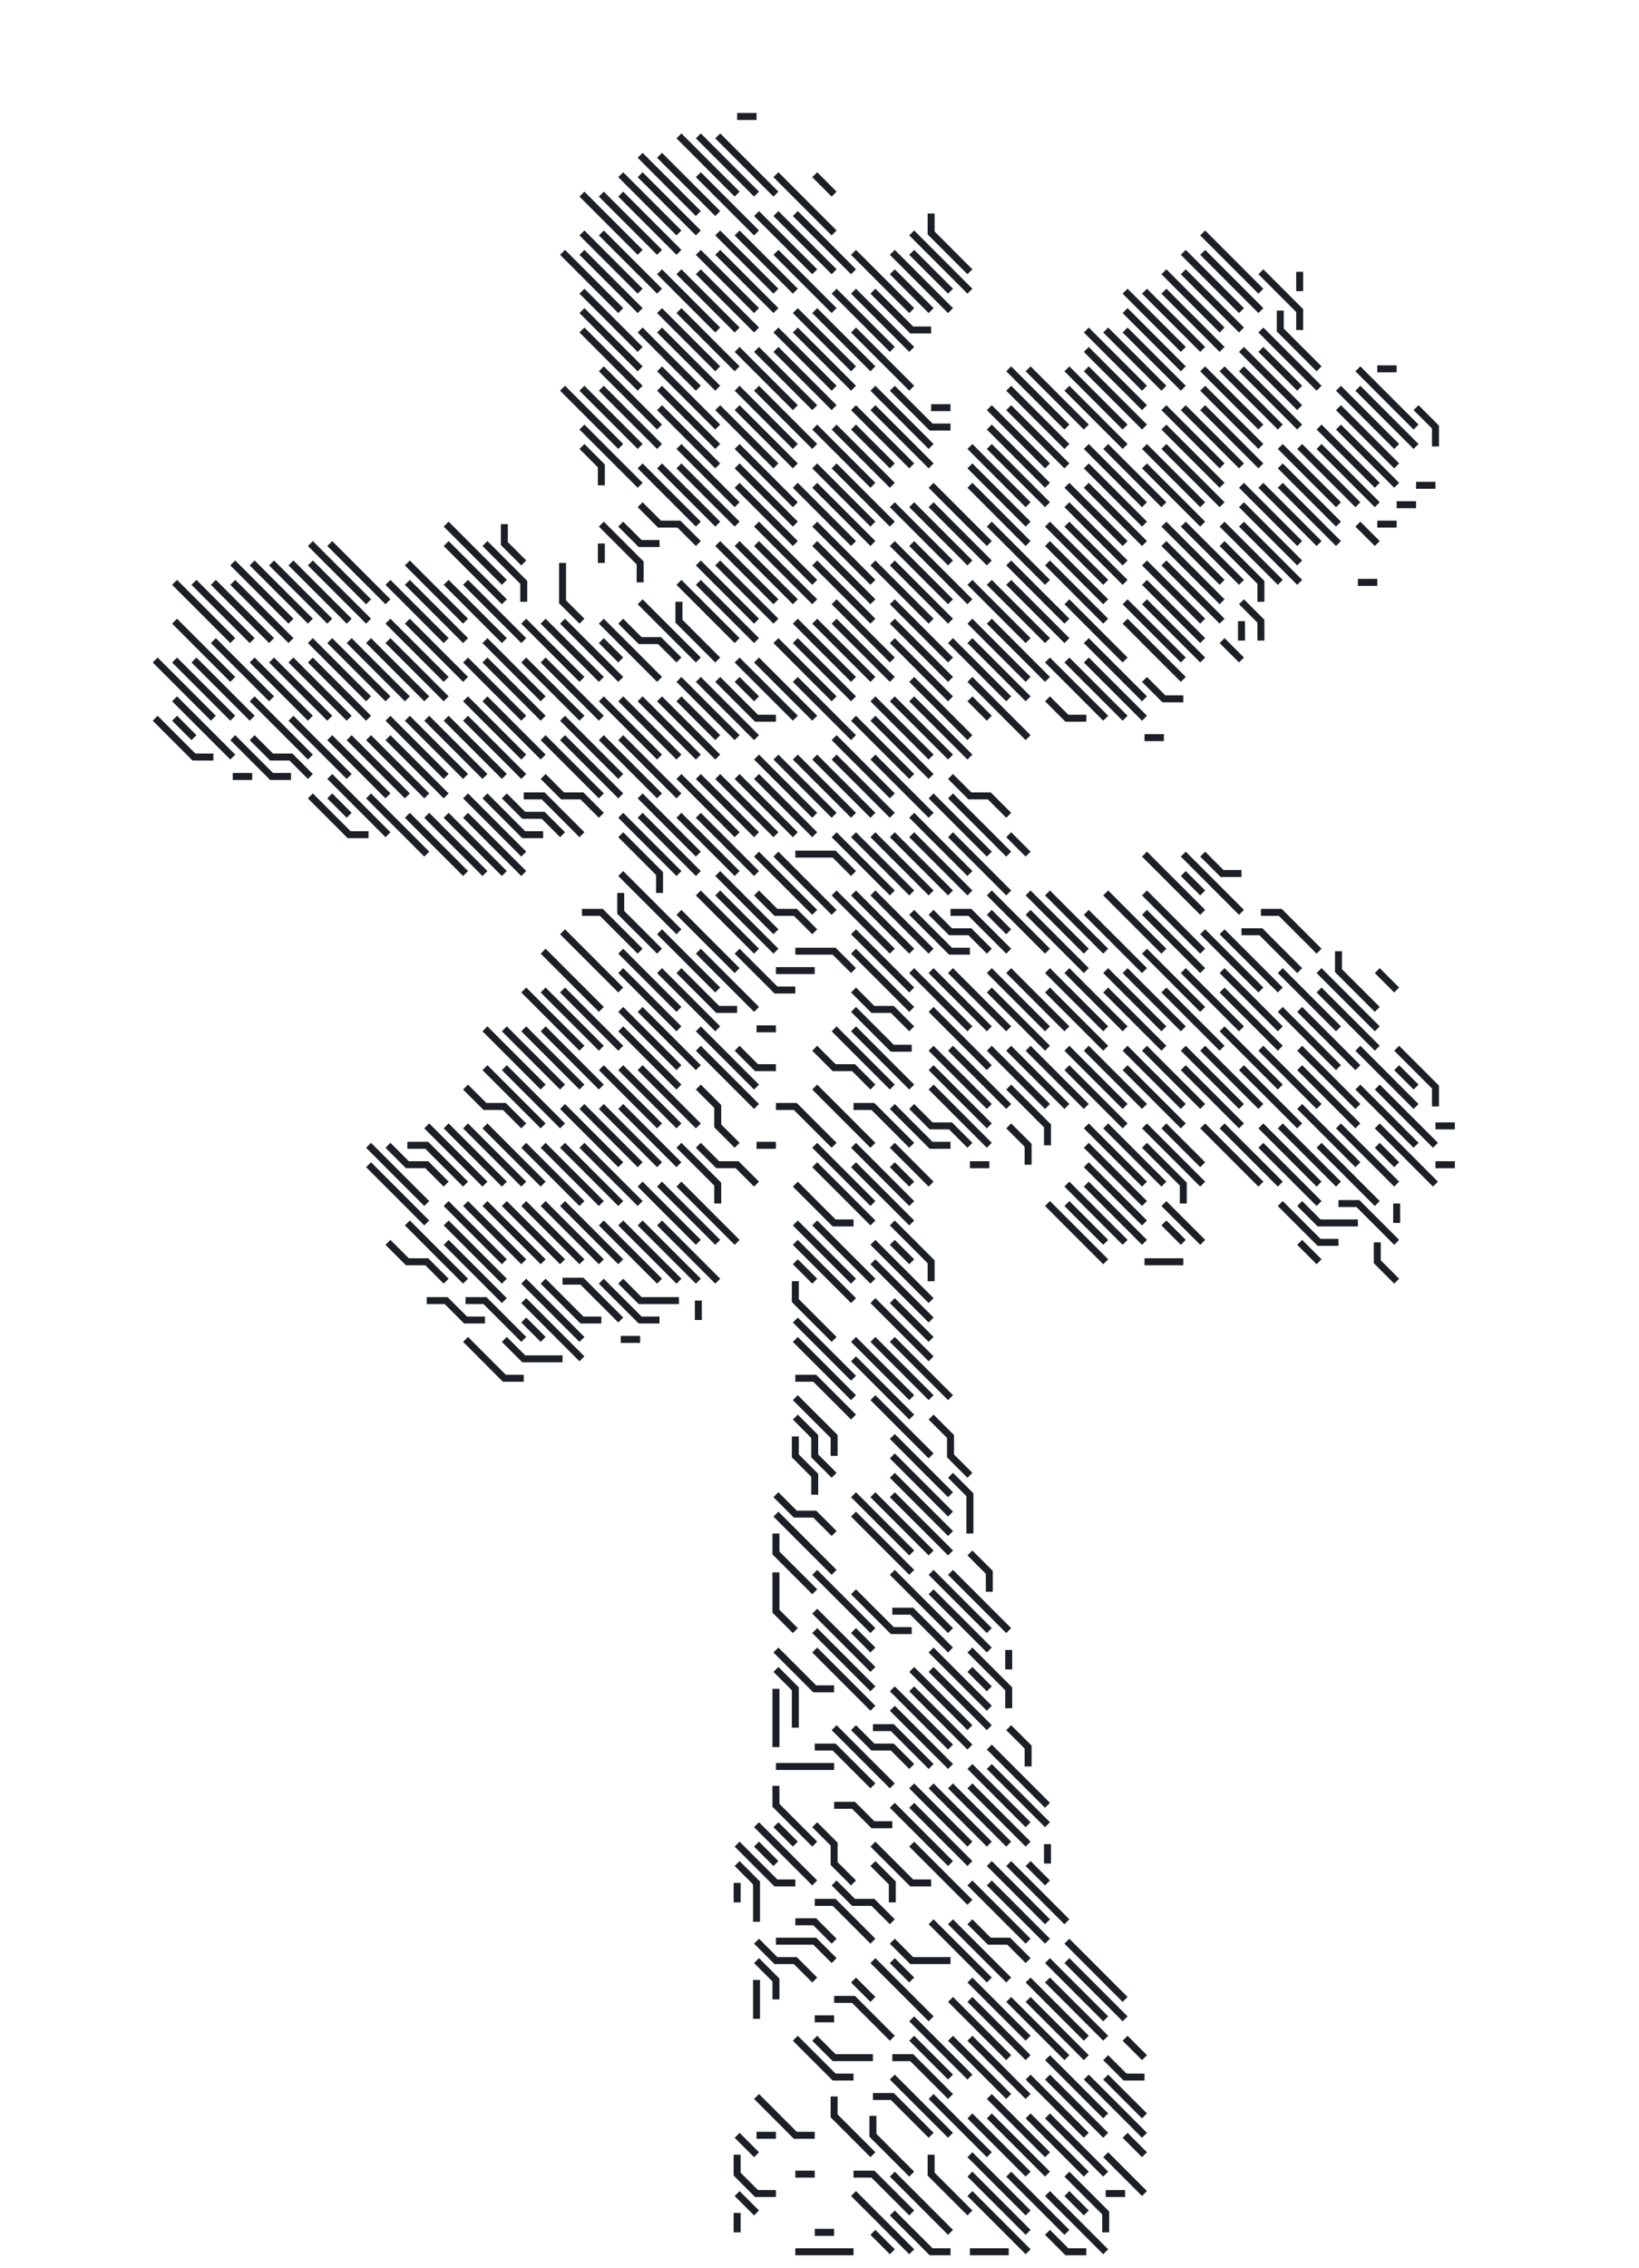 <svg height="325" width="235"><path d="M22.25 94.565l2.782 2.781 2.781 2.782 2.782 2.78M22.25 102.909l2.782 2.781 2.781 2.781h2.782M25.032 83.44l2.781 2.78 2.782 2.782 2.78 2.782M25.032 89.002l2.781 2.782 2.782 2.78 2.78 2.782M25.032 94.565l2.781 2.781 2.782 2.782 2.78 2.78M25.032 100.128l2.781 2.78 2.782 2.782 2.78 2.781M25.032 102.909l2.781 2.781M27.813 83.44l2.782 2.78 2.78 2.782 2.782 2.782M27.813 94.565l2.782 2.781 2.78 2.782 2.782 2.78M30.595 83.44l2.78 2.78 2.782 2.782 2.781 2.782M30.595 91.784l2.78 2.78 2.782 2.782 2.781 2.782M33.376 80.658l2.781 2.782 2.781 2.78 2.782 2.782M33.376 83.44l2.781 2.78 2.781 2.782 2.782 2.782M33.376 105.69l2.781 2.781 2.781 2.782h2.782M33.376 111.253h2.781M36.157 80.658l2.781 2.782 2.782 2.78 2.781 2.782M36.157 94.565l2.781 2.781 2.782 2.782 2.781 2.78M36.157 100.128l2.781 2.78 2.782 2.782 2.781 2.781M36.157 105.69l2.781 2.781h2.782l2.781 2.782M38.938 80.658l2.782 2.782 2.781 2.78 2.781 2.782M38.938 94.565l2.782 2.781 2.781 2.782 2.781 2.78M41.72 80.658L44.5 83.44l2.781 2.78 2.782 2.782M41.72 94.565l2.781 2.781 2.781 2.782 2.782 2.78M41.72 102.909l2.781 2.781 2.781 2.781 2.782 2.782M44.501 77.877l2.781 2.781 2.782 2.782 2.781 2.78M44.501 80.658l2.781 2.782 2.782 2.78 2.781 2.782M44.501 91.784l2.781 2.78 2.782 2.782 2.781 2.782M44.501 94.565l2.781 2.781 2.782 2.782 2.781 2.78M44.501 114.034l2.781 2.781 2.782 2.782h2.781M47.282 77.877l2.782 2.781 2.781 2.782 2.781 2.78M47.282 91.784l2.782 2.78 2.781 2.782 2.781 2.782M47.282 105.69l2.782 2.781 2.781 2.782 2.781 2.781M47.282 111.253l2.782 2.781 2.781 2.781 2.781 2.782M47.282 114.034l2.782 2.781M50.064 91.784l2.781 2.78 2.781 2.782 2.782 2.782M50.064 105.69l2.781 2.781 2.781 2.782 2.782 2.781M52.845 91.784l2.781 2.78 2.782 2.782 2.781 2.782M52.845 105.69l2.781 2.781 2.782 2.782 2.781 2.781M52.845 114.034l2.781 2.781 2.782 2.782 2.781 2.781M52.845 164.098l2.781 2.781 2.782 2.782 2.781 2.78M52.845 166.88l2.781 2.78 2.782 2.782 2.781 2.781M55.626 83.44l2.782 2.78 2.781 2.782 2.781 2.782M55.626 89.002l2.782 2.782 2.781 2.78 2.781 2.782M55.626 91.784l2.782 2.78 2.781 2.782 2.781 2.782M55.626 102.909l2.782 2.781 2.781 2.781 2.781 2.782M55.626 105.69l2.782 2.781 2.781 2.782 2.781 2.781M55.626 164.098l2.782 2.781h2.781l2.781 2.782M55.626 178.004l2.782 2.782h2.781l2.781 2.781M58.408 80.658l2.781 2.782 2.781 2.78 2.782 2.782M58.408 83.44l2.781 2.78 2.781 2.782 2.782 2.782M58.408 89.002l2.781 2.782 2.781 2.78 2.782 2.782M58.408 102.909l2.781 2.781 2.781 2.781 2.782 2.782M58.408 116.815l2.781 2.782 2.781 2.781 2.782 2.781M58.408 164.098h2.781l2.781 2.781 2.782 2.782M58.408 175.223l2.781 2.781 2.781 2.782 2.782 2.781M61.189 102.909l2.781 2.781 2.782 2.781 2.781 2.782M61.189 116.815l2.781 2.782 2.782 2.781 2.781 2.781M61.189 161.317l2.781 2.78 2.782 2.782 2.781 2.782M61.189 186.348h2.781l2.782 2.782h2.781M63.97 75.096l2.782 2.781 2.781 2.781 2.781 2.782M63.97 77.877l2.782 2.781 2.781 2.782 2.781 2.78M63.97 83.44l2.782 2.78 2.781 2.782 2.781 2.782M63.97 102.909l2.782 2.781 2.781 2.781 2.781 2.782M63.97 116.815l2.782 2.782 2.781 2.781 2.781 2.781M63.97 161.317l2.782 2.78 2.781 2.782 2.781 2.782M63.97 172.442l2.782 2.781 2.781 2.781 2.781 2.782M63.97 175.223l2.782 2.781 2.781 2.782 2.781 2.781M63.97 178.004l2.782 2.782 2.781 2.781 2.781 2.781M66.752 83.44l2.781 2.78 2.781 2.782 2.782 2.782M66.752 94.565l2.781 2.781 2.781 2.782 2.782 2.78M66.752 100.128l2.781 2.78 2.781 2.782 2.782 2.781M66.752 102.909l2.781 2.781 2.781 2.781 2.782 2.782M66.752 114.034l2.781 2.781 2.781 2.782 2.782 2.781M66.752 116.815l2.781 2.782 2.781 2.781 2.782 2.781M66.752 155.754l2.781 2.781h2.781l2.782 2.782M66.752 161.317l2.781 2.78 2.781 2.782 2.782 2.782M66.752 172.442l2.781 2.781 2.781 2.781 2.782 2.782M66.752 186.348h2.781l2.781 2.782 2.782 2.781M66.752 191.911l2.781 2.781 2.781 2.782h2.782M69.533 77.877l2.781 2.781 2.782 2.782v2.78M69.533 91.784l2.781 2.78 2.782 2.782 2.781 2.782M69.533 94.565l2.781 2.781 2.782 2.782 2.781 2.78M69.533 100.128l2.781 2.78 2.782 2.782 2.781 2.781M69.533 114.034l2.781 2.781 2.782 2.782h2.781M69.533 147.41l2.781 2.781 2.782 2.782 2.781 2.78M69.533 152.973l2.781 2.78 2.782 2.782 2.781 2.782M69.533 161.317l2.781 2.78 2.782 2.782 2.781 2.782M69.533 172.442l2.781 2.781 2.782 2.781 2.781 2.782M72.314 75.096v2.781l2.782 2.781M72.314 114.034l2.782 2.781h2.781l2.781 2.782M72.314 147.41l2.782 2.781 2.781 2.782 2.781 2.78M72.314 152.973l2.782 2.78 2.781 2.782 2.781 2.782M72.314 172.442l2.782 2.781 2.781 2.781 2.781 2.782M72.314 191.911l2.782 2.781h5.562M75.096 89.002l2.781 2.782 2.781 2.78 2.782 2.782M75.096 94.565l2.781 2.781 2.781 2.782 2.782 2.78M75.096 114.034h2.781l2.781 2.781 2.782 2.782M75.096 141.847l2.781 2.782 2.781 2.781 2.782 2.781M75.096 147.41l2.781 2.781 2.781 2.782 2.782 2.78M75.096 164.098l2.781 2.781 2.781 2.782 2.782 2.78M75.096 172.442l2.781 2.781 2.781 2.781 2.782 2.782M75.096 183.567l2.781 2.781 2.781 2.782 2.782 2.781M75.096 186.348l2.781 2.782 2.781 2.781 2.782 2.781M75.096 189.13l2.781 2.781M77.877 89.002l2.781 2.782 2.782 2.78 2.78 2.782M77.877 94.565l2.781 2.781 2.782 2.782 2.78 2.78M77.877 105.69l2.781 2.781 2.782 2.782 2.78 2.781M77.877 111.253l2.781 2.781h2.782l2.78 2.781M77.877 136.285l2.781 2.781 2.782 2.781 2.78 2.782M77.877 141.847l2.781 2.782 2.782 2.781 2.78 2.781M77.877 147.41l2.781 2.781 2.782 2.782 2.78 2.78M77.877 164.098l2.781 2.781 2.782 2.782 2.78 2.78M77.877 172.442l2.781 2.781 2.782 2.781 2.78 2.782M77.877 183.567l2.781 2.781 2.782 2.782h2.78M80.658 36.157l2.782 2.781 2.78 2.782 2.782 2.781M80.658 55.626l2.782 2.782 2.78 2.781 2.782 2.781M80.658 80.658V86.22l2.782 2.782M80.658 89.002l2.782 2.782 2.78 2.78 2.782 2.782M80.658 102.909l2.782 2.781 2.78 2.781 2.782 2.782M80.658 105.69l2.782 2.781 2.78 2.782 2.782 2.781M80.658 133.503l2.782 2.782 2.78 2.781 2.782 2.781M80.658 141.847l2.782 2.782 2.78 2.781 2.782 2.781M80.658 158.535l2.782 2.782 2.78 2.78 2.782 2.782M80.658 164.098l2.782 2.781 2.78 2.782 2.782 2.78M80.658 172.442l2.782 2.781 2.78 2.781 2.782 2.782M80.658 183.567h2.782l2.78 2.781 2.782 2.782M83.44 27.813l2.78 2.782 2.782 2.78 2.782 2.782M83.44 33.376l2.78 2.781 2.782 2.781 2.782 2.782M83.44 36.157l2.78 2.781 2.782 2.782 2.782 2.781M83.44 41.72l2.78 2.781 2.782 2.781 2.782 2.782M83.44 44.501l2.78 2.781 2.782 2.782 2.782 2.781M83.44 47.282l2.78 2.782 2.782 2.781 2.782 2.781M83.44 55.626l2.78 2.782 2.782 2.781 2.782 2.781M83.44 61.189l2.78 2.781 2.782 2.782 2.782 2.781M83.44 63.97l2.78 2.782v2.781M83.44 130.722h2.78l2.782 2.781 2.782 2.782M83.44 158.535l2.78 2.782 2.782 2.78 2.782 2.782M83.44 164.098l2.78 2.781 2.782 2.782 2.782 2.78M86.22 27.813l2.782 2.782 2.782 2.78 2.78 2.782M86.22 33.376l2.782 2.781 2.782 2.781 2.78 2.782M86.22 52.845l2.782 2.781 2.782 2.782 2.78 2.781M86.22 55.626l2.782 2.782 2.782 2.781 2.78 2.781M86.22 75.096l2.782 2.781 2.782 2.781v2.782M86.22 77.877v2.781M86.22 89.002l2.782 2.782 2.782 2.78 2.78 2.782M86.22 91.784l2.782 2.78M86.22 100.128l2.782 2.78 2.782 2.782 2.78 2.781M86.22 105.69l2.782 2.781 2.782 2.782 2.78 2.781M86.22 152.973l2.782 2.78 2.782 2.782 2.78 2.782M86.22 158.535l2.782 2.782 2.782 2.78 2.78 2.782M86.22 175.223l2.782 2.781 2.782 2.782 2.78 2.781M86.22 183.567l2.782 2.781 2.782 2.782h2.78M89.002 25.032l2.782 2.781 2.78 2.782 2.782 2.78M89.002 27.813l2.782 2.782 2.78 2.78 2.782 2.782M89.002 75.096l2.782 2.781h2.78M89.002 89.002l2.782 2.782h2.78l2.782 2.78M89.002 100.128l2.782 2.78 2.78 2.782 2.782 2.781M89.002 105.69l2.782 2.781 2.78 2.782 2.782 2.781M89.002 116.815l2.782 2.782 2.78 2.781 2.782 2.781M89.002 119.597l2.782 2.781 2.78 2.781v2.782M89.002 125.16l2.782 2.78 2.78 2.782 2.782 2.781M89.002 127.94v2.782l2.782 2.781 2.78 2.782M89.002 136.285l2.782 2.781 2.78 2.781 2.782 2.782M89.002 139.066l2.782 2.781 2.78 2.782 2.782 2.781M89.002 144.629l2.782 2.781 2.78 2.781 2.782 2.782M89.002 147.41l2.782 2.781 2.78 2.782 2.782 2.78M89.002 152.973l2.782 2.78 2.78 2.782 2.782 2.782M89.002 158.535l2.782 2.782 2.78 2.78 2.782 2.782M89.002 175.223l2.782 2.781 2.78 2.782 2.782 2.781M89.002 183.567l2.782 2.781H97.346M89.002 191.911h2.782M91.784 22.25l2.78 2.782 2.782 2.781 2.782 2.782M91.784 25.032l2.78 2.781 2.782 2.782 2.782 2.78M91.784 47.282l2.78 2.782 2.782 2.781 2.782 2.781M91.784 66.752l2.78 2.781 2.782 2.781 2.782 2.782M91.784 72.314l2.78 2.782h2.782l2.782 2.781M91.784 86.22l2.78 2.782 2.782 2.782 2.782 2.78M91.784 100.128l2.78 2.78 2.782 2.782 2.782 2.781M91.784 114.034l2.78 2.781 2.782 2.782 2.782 2.781M91.784 116.815l2.78 2.782 2.782 2.781 2.782 2.781M91.784 144.629l2.78 2.781 2.782 2.781 2.782 2.782M91.784 152.973l2.78 2.78 2.782 2.782 2.782 2.782M91.784 169.66l2.78 2.782 2.782 2.781 2.782 2.781M91.784 175.223l2.78 2.781 2.782 2.782 2.782 2.781M94.565 22.25l2.781 2.782 2.782 2.781 2.78 2.782M94.565 38.938l2.781 2.782 2.782 2.781 2.78 2.781M94.565 44.501l2.781 2.781 2.782 2.782 2.78 2.781M94.565 47.282l2.781 2.782 2.782 2.781 2.78 2.781M94.565 52.845l2.781 2.781 2.782 2.782 2.78 2.781M94.565 55.626l2.781 2.782 2.782 2.781 2.78 2.781M94.565 58.408l2.781 2.781 2.782 2.781 2.78 2.782M94.565 66.752l2.781 2.781 2.782 2.781 2.78 2.782M94.565 100.128l2.781 2.78 2.782 2.782 2.78 2.781M94.565 133.503l2.781 2.782 2.782 2.781 2.78 2.781M94.565 139.066l2.781 2.781 2.782 2.782 2.78 2.781M94.565 169.66l2.781 2.782 2.782 2.781 2.78 2.781M94.565 175.223l2.781 2.781 2.782 2.782 2.78 2.781M97.346 19.47l2.782 2.78 2.78 2.782 2.782 2.781M97.346 38.938l2.782 2.782 2.78 2.781 2.782 2.781M97.346 44.501l2.782 2.781 2.78 2.782 2.782 2.781M97.346 63.97l2.782 2.782 2.78 2.781 2.782 2.781M97.346 66.752l2.782 2.781 2.78 2.781 2.782 2.782M97.346 83.44l2.782 2.78 2.78 2.782 2.782 2.782M97.346 86.22v2.782l2.782 2.782 2.78 2.78M97.346 97.346l2.782 2.782 2.78 2.78 2.782 2.782M97.346 100.128l2.782 2.78 2.78 2.782M97.346 111.253l2.782 2.781 2.78 2.781 2.782 2.782M97.346 116.815l2.782 2.782 2.78 2.781 2.782 2.781M97.346 130.722l2.782 2.781 2.78 2.782 2.782 2.781M97.346 139.066l2.782 2.781 2.78 2.782h2.782M97.346 164.098l2.782 2.781 2.78 2.782v2.78M97.346 169.66l2.782 2.782 2.78 2.781 2.782 2.781M100.128 19.47l2.78 2.78 2.782 2.782 2.781 2.781M100.128 25.032l2.78 2.781 2.782 2.782 2.781 2.78M100.128 36.157l2.78 2.781 2.782 2.782 2.781 2.781M100.128 38.938l2.78 2.782 2.782 2.781 2.781 2.781M100.128 80.658l2.78 2.782 2.782 2.78 2.781 2.782M100.128 83.44l2.78 2.78 2.782 2.782 2.781 2.782M100.128 97.346l2.78 2.782 2.782 2.78 2.781 2.782M100.128 111.253l2.78 2.781 2.782 2.781 2.781 2.782M100.128 116.815l2.78 2.782 2.782 2.781 2.781 2.781M100.128 127.94l2.78 2.782 2.782 2.781 2.781 2.782M100.128 136.285l2.78 2.781 2.782 2.781 2.781 2.782M100.128 147.41l2.78 2.781 2.782 2.782 2.781 2.78M100.128 150.191l2.78 2.782 2.782 2.78 2.781 2.782M100.128 155.754l2.78 2.781v2.782l2.782 2.78M100.128 164.098l2.78 2.781h2.782l2.781 2.782M100.128 186.348v2.782M102.909 19.47l2.781 2.78 2.781 2.782 2.782 2.781M102.909 33.376l2.781 2.781 2.781 2.781 2.782 2.782M102.909 36.157l2.781 2.781 2.781 2.782 2.782 2.781M102.909 58.408l2.781 2.781 2.781 2.781 2.782 2.782M102.909 77.877l2.781 2.781 2.781 2.782 2.782 2.78M102.909 80.658l2.781 2.782 2.781 2.78 2.782 2.782M102.909 97.346l2.781 2.782 2.781 2.78h2.782M102.909 111.253l2.781 2.781 2.781 2.781 2.782 2.782M102.909 125.16l2.781 2.78 2.781 2.782 2.782 2.781M102.909 127.94l2.781 2.782 2.781 2.781 2.782 2.782M105.69 16.688h2.781M105.69 33.376l2.781 2.781 2.782 2.781 2.781 2.782M105.69 50.064l2.781 2.781 2.782 2.781 2.781 2.782M105.69 55.626l2.781 2.782 2.782 2.781 2.781 2.781M105.69 58.408l2.781 2.781 2.782 2.781 2.781 2.782M105.69 63.97l2.781 2.782 2.782 2.781 2.781 2.781M105.69 66.752l2.781 2.781 2.782 2.781 2.781 2.782M105.69 69.533l2.781 2.781 2.782 2.782 2.781 2.781M105.69 77.877l2.781 2.781 2.782 2.782 2.781 2.78M105.69 94.565l2.781 2.781 2.782 2.782 2.781 2.78M105.69 97.346l2.781 2.782M105.69 111.253l2.781 2.781 2.782 2.781 2.781 2.782M105.69 136.285l2.781 2.781 2.782 2.781h2.781M105.69 150.191l2.781 2.782h2.782M105.69 264.225l2.781 2.782 2.782 2.781h2.781M105.69 267.007l2.781 2.781V275.351M105.69 269.788v2.781M105.69 305.945l2.781 2.782M105.69 308.727v2.78l2.781 2.782h2.782M105.69 314.29l2.781 2.78M105.69 317.07v2.782M108.471 30.595l2.782 2.78 2.781 2.782 2.781 2.781M108.471 50.064l2.782 2.781 2.781 2.781 2.781 2.782M108.471 55.626l2.782 2.782 2.781 2.781 2.781 2.781M108.471 75.096l2.782 2.781 2.781 2.781 2.781 2.782M108.471 77.877l2.782 2.781 2.781 2.782 2.781 2.78M108.471 94.565l2.782 2.781 2.781 2.782 2.781 2.78M108.471 108.471l2.782 2.782 2.781 2.781 2.781 2.781M108.471 111.253l2.782 2.781 2.781 2.781 2.781 2.782M108.471 122.378l2.782 2.781 2.781 2.782 2.781 2.781M108.471 127.94l2.782 2.782h2.781l2.781 2.781M108.471 147.41h2.782M108.471 164.098h2.782M108.471 261.444l2.782 2.781 2.781 2.782 2.781 2.781M108.471 264.225l2.782 2.782M108.471 278.132l2.782 2.781h2.781l2.781 2.782M108.471 280.913l2.782 2.782v2.781M108.471 283.695v5.562M108.471 300.383l2.782 2.78 2.781 2.782h2.781M108.471 305.945h2.782M111.253 25.032l2.781 2.781 2.781 2.782 2.782 2.78M111.253 30.595l2.781 2.78 2.781 2.782 2.782 2.781M111.253 36.157l2.781 2.781 2.781 2.782 2.782 2.781M111.253 47.282l2.781 2.782 2.781 2.781 2.782 2.781M111.253 50.064l2.781 2.781 2.781 2.781 2.782 2.782M111.253 91.784l2.781 2.78 2.781 2.782 2.782 2.782M111.253 108.471l2.781 2.782 2.781 2.781 2.782 2.781M111.253 122.378l2.781 2.781 2.781 2.782 2.782 2.781M111.253 139.066h5.562M111.253 158.535h2.781l2.781 2.782 2.782 2.78M111.253 214.162l2.781 2.781h2.781l2.782 2.781M111.253 216.943l2.781 2.781 2.781 2.782 2.782 2.78M111.253 219.724v2.782l2.781 2.78 2.781 2.782M111.253 225.287V230.85l2.781 2.78M111.253 236.412l2.781 2.782 2.781 2.78h2.782M111.253 239.194l2.781 2.78V247.538M111.253 241.975V250.319M111.253 253.1H119.597M111.253 255.881v2.782l2.781 2.781 2.781 2.781M111.253 261.444l2.781 2.781M111.253 278.132h5.562l2.782 2.781M114.034 30.595l2.781 2.78 2.782 2.782 2.781 2.781M114.034 44.501l2.781 2.781 2.782 2.782 2.781 2.781M114.034 47.282l2.781 2.782 2.782 2.781 2.781 2.781M114.034 69.533l2.781 2.781 2.782 2.782 2.781 2.781M114.034 89.002l2.781 2.782 2.782 2.78 2.781 2.782M114.034 91.784l2.781 2.78 2.782 2.782 2.781 2.782M114.034 97.346l2.781 2.782 2.782 2.78 2.781 2.782M114.034 108.471l2.781 2.782 2.782 2.781 2.781 2.781M114.034 122.378H119.597l2.781 2.781M114.034 136.285H119.597l2.781 2.781M114.034 169.66l2.781 2.782 2.782 2.781h2.781M114.034 175.223l2.781 2.781 2.782 2.782 2.781 2.781M114.034 178.004l2.781 2.782 2.782 2.781 2.781 2.781M114.034 180.786l2.781 2.781M114.034 183.567v2.781l2.781 2.782 2.782 2.781M114.034 189.13l2.781 2.781 2.782 2.781 2.781 2.782M114.034 191.911l2.781 2.781 2.782 2.782 2.781 2.781M114.034 197.474h2.781l2.782 2.781 2.781 2.781M114.034 200.255l2.781 2.781 2.782 2.782v2.781M114.034 203.036l2.781 2.782v2.781l2.782 2.781M114.034 205.818v2.781l2.781 2.781v2.782M114.034 275.35h2.781l2.782 2.782M114.034 292.039l2.781 2.78 2.782 2.782h2.781M114.034 311.508h2.781M114.034 322.633H122.378M116.815 25.032l2.782 2.781M116.815 44.501l2.782 2.781 2.781 2.782 2.781 2.781M116.815 61.189l2.782 2.781 2.781 2.782 2.781 2.781M116.815 66.752l2.782 2.781 2.781 2.781 2.781 2.782M116.815 69.533l2.782 2.781 2.781 2.782 2.781 2.781M116.815 75.096l2.782 2.781 2.781 2.781 2.781 2.782M116.815 77.877l2.782 2.781 2.781 2.782 2.781 2.78M116.815 80.658l2.782 2.782 2.781 2.78 2.781 2.782M116.815 89.002l2.782 2.782 2.781 2.78 2.781 2.782M116.815 108.471l2.782 2.782 2.781 2.781 2.781 2.781M116.815 150.191l2.782 2.782h2.781l2.781 2.78M116.815 155.754l2.782 2.781 2.781 2.782 2.781 2.78M116.815 164.098l2.782 2.781 2.781 2.782 2.781 2.78M116.815 166.88l2.782 2.78 2.781 2.782 2.781 2.781M116.815 175.223l2.782 2.781 2.781 2.782 2.781 2.781M116.815 225.287l2.782 2.781 2.781 2.782 2.781 2.78M116.815 230.85l2.782 2.78 2.781 2.782 2.781 2.782M116.815 233.63l2.782 2.782 2.781 2.782 2.781 2.78M116.815 236.412l2.782 2.782 2.781 2.78 2.781 2.782M116.815 250.319h2.782l2.781 2.781 2.781 2.781M116.815 261.444l2.782 2.781v2.782l2.781 2.781M116.815 272.57h2.782l2.781 2.78 2.781 2.782M116.815 289.257h2.782M116.815 292.039l2.782 2.78h5.562M116.815 319.852h2.782M119.597 41.72l2.781 2.781 2.781 2.781 2.782 2.782M119.597 61.189l2.781 2.781 2.781 2.782 2.782 2.781M119.597 66.752l2.781 2.781 2.781 2.781 2.782 2.782M119.597 86.22l2.781 2.782 2.781 2.782 2.782 2.78M119.597 89.002l2.781 2.782 2.781 2.78 2.782 2.782M119.597 105.69l2.781 2.781 2.781 2.782 2.782 2.781M119.597 108.471l2.781 2.782 2.781 2.781 2.782 2.781M119.597 119.597l2.781 2.781 2.781 2.781 2.782 2.782M119.597 127.94l2.781 2.782 2.781 2.781 2.782 2.782M119.597 147.41l2.781 2.781 2.781 2.782 2.782 2.78M119.597 247.537l2.781 2.782 2.781 2.781 2.782 2.781M119.597 258.663h2.781l2.781 2.781h2.782M119.597 269.788l2.781 2.781h2.781l2.782 2.782M119.597 286.476h2.781l2.781 2.781 2.782 2.782M119.597 300.383v2.78l2.781 2.782 2.781 2.782M122.378 36.157l2.781 2.781 2.782 2.782 2.781 2.781M122.378 41.72l2.781 2.781 2.782 2.781 2.781 2.782M122.378 47.282l2.781 2.782 2.782 2.781 2.781 2.781M122.378 58.408l2.781 2.781 2.782 2.781 2.781 2.782M122.378 61.189l2.781 2.781 2.782 2.782M122.378 102.909l2.781 2.781 2.782 2.781 2.781 2.782M122.378 119.597l2.781 2.781 2.782 2.781 2.781 2.782M122.378 127.94l2.781 2.782 2.782 2.781 2.781 2.782M122.378 133.503l2.781 2.782 2.782 2.781 2.781 2.781M122.378 136.285l2.781 2.781 2.782 2.781 2.781 2.782M122.378 141.847l2.781 2.782h2.782l2.781 2.781M122.378 144.629l2.781 2.781 2.782 2.781h2.781M122.378 147.41l2.781 2.781 2.782 2.782 2.781 2.78M122.378 158.535h2.781l2.782 2.782 2.781 2.78M122.378 164.098l2.781 2.781 2.782 2.782 2.781 2.78M122.378 166.88l2.781 2.78 2.782 2.782 2.781 2.781M122.378 191.911l2.781 2.781 2.782 2.782 2.781 2.781M122.378 194.692l2.781 2.782 2.782 2.781 2.781 2.781M122.378 214.162l2.781 2.781 2.782 2.781 2.781 2.782M122.378 216.943l2.781 2.781 2.782 2.782 2.781 2.78M122.378 228.068l2.781 2.782 2.782 2.78h2.781M122.378 233.63l2.781 2.782M122.378 247.537l2.781 2.782h2.782l2.781 2.781M122.378 283.695l2.781 2.781M122.378 311.508h2.781l2.782 2.781 2.781 2.781M122.378 314.29l2.781 2.78 2.782 2.782 2.781 2.781M125.16 41.72l2.78 2.781 2.782 2.781h2.781M125.16 55.626l2.78 2.782 2.782 2.781 2.781 2.781M125.16 58.408l2.78 2.781 2.782 2.781 2.781 2.782M125.16 80.658l2.78 2.782 2.782 2.78 2.781 2.782M125.16 100.128l2.78 2.78 2.782 2.782 2.781 2.781M125.16 102.909l2.78 2.781 2.782 2.781 2.781 2.782M125.16 108.471l2.78 2.782 2.782 2.781 2.781 2.781M125.16 119.597l2.78 2.781 2.782 2.781 2.781 2.782M125.16 127.94l2.78 2.782 2.782 2.781 2.781 2.782M125.16 178.004l2.78 2.782 2.782 2.781 2.781 2.781M125.16 180.786l2.78 2.781 2.782 2.781 2.781 2.782M125.16 186.348l2.78 2.782 2.782 2.781 2.781 2.781M125.16 191.911l2.78 2.781 2.782 2.782 2.781 2.781M125.16 200.255l2.78 2.781 2.782 2.782 2.781 2.781M125.16 214.162l2.78 2.781 2.782 2.781 2.781 2.782M125.16 247.537h2.78l2.782 2.782 2.781 2.781M125.16 264.225l2.78 2.782 2.782 2.781h2.781M125.16 267.007l2.78 2.781v2.781M125.16 280.913l2.78 2.782 2.782 2.781 2.781 2.781M125.16 300.383h2.78l2.782 2.78 2.781 2.782M125.16 303.164v2.781l2.78 2.782 2.782 2.78M125.16 319.852l2.78 2.781M127.94 36.157l2.782 2.781 2.781 2.782 2.782 2.781M127.94 38.938l2.782 2.782 2.781 2.781M127.94 55.626l2.782 2.782 2.781 2.781h2.782M127.94 72.314l2.782 2.782 2.781 2.781 2.782 2.781M127.94 77.877l2.782 2.781 2.781 2.782 2.782 2.78M127.94 80.658l2.782 2.782 2.781 2.78 2.782 2.782M127.94 86.22l2.782 2.782 2.781 2.782 2.782 2.78M127.94 89.002l2.782 2.782 2.781 2.78 2.782 2.782M127.94 91.784l2.782 2.78 2.781 2.782 2.782 2.782M127.94 100.128l2.782 2.78 2.781 2.782 2.782 2.781M127.94 119.597l2.782 2.781 2.781 2.781 2.782 2.782M127.94 158.535l2.782 2.782 2.781 2.78h2.782M127.94 164.098l2.782 2.781 2.781 2.782M127.94 166.88l2.782 2.78M127.94 175.223l2.782 2.781 2.781 2.782v2.781M127.94 178.004l2.782 2.782M127.94 186.348l2.782 2.782 2.781 2.781M127.94 191.911l2.782 2.781 2.781 2.782 2.782 2.781M127.94 205.818l2.782 2.781 2.781 2.781 2.782 2.782M127.94 208.599l2.782 2.781 2.781 2.782 2.782 2.781M127.94 211.38l2.782 2.782 2.781 2.781 2.782 2.781M127.94 214.162l2.782 2.781 2.781 2.781 2.782 2.782M127.94 225.287l2.782 2.781 2.781 2.782 2.782 2.78M127.94 230.85h2.782l2.781 2.78 2.782 2.782M127.94 241.975l2.782 2.781 2.781 2.781 2.782 2.782M127.94 244.756l2.782 2.781 2.781 2.782 2.782 2.781M127.94 258.663l2.782 2.781 2.781 2.781 2.782 2.782M127.94 278.132l2.782 2.781H136.285M127.94 280.913l2.782 2.782M127.94 294.82h2.782l2.781 2.781 2.782 2.782M127.94 297.601l2.782 2.782 2.781 2.78 2.782 2.782M127.94 311.508l2.782 2.781 2.781 2.781 2.782 2.782M127.94 317.07l2.782 2.782 2.781 2.781h2.782M130.722 33.376l2.781 2.781 2.782 2.781 2.781 2.782M130.722 36.157l2.781 2.781 2.782 2.782M130.722 72.314l2.781 2.782 2.782 2.781 2.781 2.781M130.722 77.877l2.781 2.781 2.782 2.782 2.781 2.78M130.722 97.346l2.781 2.782 2.782 2.78 2.781 2.782M130.722 100.128l2.781 2.78 2.782 2.782 2.781 2.781M130.722 116.815l2.781 2.782 2.782 2.781 2.781 2.781M130.722 119.597l2.781 2.781 2.782 2.781 2.781 2.782M130.722 130.722l2.781 2.781 2.782 2.782h2.781M130.722 139.066l2.781 2.781 2.782 2.782 2.781 2.781M130.722 158.535l2.781 2.782h2.782l2.781 2.78M130.722 239.194l2.781 2.78 2.782 2.782 2.781 2.781M130.722 241.975l2.781 2.781 2.782 2.781 2.781 2.782M130.722 255.881l2.781 2.782 2.782 2.781 2.781 2.781M130.722 258.663l2.781 2.781 2.782 2.781 2.781 2.782M130.722 264.225l2.781 2.782 2.782 2.781 2.781 2.781M130.722 289.257l2.781 2.782 2.782 2.78 2.781 2.782M130.722 292.039l2.781 2.78 2.782 2.782M133.503 30.595v2.78l2.782 2.782 2.781 2.781M133.503 58.408h2.782M133.503 69.533l2.782 2.781 2.781 2.782 2.781 2.781M133.503 72.314l2.782 2.782 2.781 2.781 2.781 2.781M133.503 114.034l2.782 2.781 2.781 2.782 2.781 2.781M133.503 130.722l2.782 2.781h2.781l2.781 2.782M133.503 139.066l2.782 2.781 2.781 2.782 2.781 2.781M133.503 144.629l2.782 2.781 2.781 2.781 2.781 2.782M133.503 150.191l2.782 2.782 2.781 2.78 2.781 2.782M133.503 152.973l2.782 2.78 2.781 2.782 2.781 2.782M133.503 155.754l2.782 2.781 2.781 2.782 2.781 2.78M133.503 203.036l2.782 2.782v2.781l2.781 2.781M133.503 225.287l2.782 2.781 2.781 2.782 2.781 2.78M133.503 228.068l2.782 2.782 2.781 2.78 2.781 2.782M133.503 236.412l2.782 2.782 2.781 2.78 2.781 2.782M133.503 239.194l2.782 2.78 2.781 2.782 2.781 2.781M133.503 255.881l2.782 2.782 2.781 2.781 2.781 2.781M133.503 275.35l2.782 2.782 2.781 2.781 2.781 2.782M133.503 300.383l2.782 2.78 2.781 2.782 2.781 2.782M133.503 308.727v2.78l2.782 2.782 2.781 2.781M136.285 91.784l2.781 2.78 2.781 2.782 2.782 2.782M136.285 111.253l2.781 2.781h2.781l2.782 2.781M136.285 114.034l2.781 2.781 2.781 2.782 2.782 2.781M136.285 119.597l2.781 2.781 2.781 2.781 2.782 2.782M136.285 130.722h2.781l2.781 2.781 2.782 2.782M136.285 139.066l2.781 2.781 2.781 2.782 2.782 2.781M136.285 150.191l2.781 2.782 2.781 2.78 2.782 2.782M136.285 211.38l2.781 2.782v5.562M136.285 225.287l2.781 2.781 2.781 2.782 2.782 2.78M136.285 255.881l2.781 2.782 2.781 2.781 2.782 2.781M136.285 275.35l2.781 2.782 2.781 2.781 2.782 2.782M136.285 286.476l2.781 2.781 2.781 2.782 2.782 2.78M136.285 292.039l2.781 2.78 2.781 2.782 2.782 2.782M139.066 63.97l2.781 2.782 2.782 2.781 2.781 2.781M139.066 66.752l2.781 2.781 2.782 2.781 2.781 2.782M139.066 69.533l2.781 2.781 2.782 2.782 2.781 2.781M139.066 83.44l2.781 2.78 2.782 2.782 2.781 2.782M139.066 89.002l2.781 2.782 2.782 2.78 2.781 2.782M139.066 91.784l2.781 2.78 2.782 2.782 2.781 2.782M139.066 97.346l2.781 2.782 2.782 2.78 2.781 2.782M139.066 100.128l2.781 2.78M139.066 166.88h2.781M139.066 222.506l2.781 2.78v2.782M139.066 236.412l2.781 2.782 2.782 2.78v2.782M139.066 239.194l2.781 2.78M139.066 253.1l2.781 2.781 2.782 2.782 2.781 2.781M139.066 255.881l2.781 2.782 2.782 2.781 2.781 2.781M139.066 269.788l2.781 2.781 2.782 2.782 2.781 2.781M139.066 275.35l2.781 2.782h2.782l2.781 2.781M139.066 283.695l2.781 2.781 2.782 2.781 2.781 2.782M139.066 286.476l2.781 2.781 2.782 2.782 2.781 2.78M139.066 292.039l2.781 2.78 2.782 2.782 2.781 2.782M139.066 303.164l2.781 2.781 2.782 2.782 2.781 2.78M139.066 308.727l2.781 2.78 2.782 2.782 2.781 2.781M139.066 311.508l2.781 2.781 2.782 2.781 2.781 2.782M139.066 314.29l2.781 2.78 2.782 2.782 2.781 2.781M139.066 322.633H144.629M141.847 58.408l2.782 2.781 2.781 2.781 2.781 2.782M141.847 61.189l2.782 2.781 2.781 2.782 2.781 2.781M141.847 63.97l2.782 2.782 2.781 2.781 2.781 2.781M141.847 75.096l2.782 2.781 2.781 2.781 2.781 2.782M141.847 83.44l2.782 2.78 2.781 2.782 2.781 2.782M141.847 89.002l2.782 2.782 2.781 2.78 2.781 2.782M141.847 127.94l2.782 2.782 2.781 2.781 2.781 2.782M141.847 130.722l2.782 2.781M141.847 139.066l2.782 2.781 2.781 2.782 2.781 2.781M141.847 141.847l2.782 2.782 2.781 2.781 2.781 2.781M141.847 150.191l2.782 2.782 2.781 2.78 2.781 2.782M141.847 250.319l2.782 2.781 2.781 2.781 2.781 2.782M141.847 253.1l2.782 2.781 2.781 2.782 2.781 2.781M141.847 267.007l2.782 2.781 2.781 2.781 2.781 2.782M141.847 269.788l2.782 2.781 2.781 2.782 2.781 2.781M141.847 300.383l2.782 2.78 2.781 2.782 2.781 2.782M141.847 303.164l2.782 2.781 2.781 2.782 2.781 2.78M144.629 52.845l2.781 2.781 2.781 2.782 2.782 2.781M144.629 55.626l2.781 2.782 2.781 2.781 2.782 2.781M144.629 58.408l2.781 2.781 2.781 2.781 2.782 2.782M144.629 80.658l2.781 2.782 2.781 2.78 2.782 2.782M144.629 83.44l2.781 2.78 2.781 2.782 2.782 2.782M144.629 119.597l2.781 2.781M144.629 139.066l2.781 2.781 2.781 2.782 2.782 2.781M144.629 150.191l2.781 2.782 2.781 2.78 2.782 2.782M144.629 155.754l2.781 2.781 2.781 2.782v2.78M144.629 161.317l2.781 2.78v2.782M144.629 236.412v2.782M144.629 247.537l2.781 2.782v2.781M144.629 267.007l2.781 2.781 2.781 2.781 2.782 2.782M144.629 286.476l2.781 2.781 2.781 2.782 2.782 2.78M144.629 311.508l2.781 2.781 2.781 2.781 2.782 2.782M147.41 52.845l2.781 2.781 2.782 2.782 2.78 2.781M147.41 127.94l2.781 2.782 2.782 2.781 2.78 2.782M147.41 130.722l2.781 2.781 2.782 2.782 2.78 2.781M147.41 150.191l2.781 2.782 2.782 2.78 2.78 2.782M147.41 267.007l2.781 2.781M147.41 283.695l2.781 2.781 2.782 2.781 2.78 2.782M147.41 286.476l2.781 2.781 2.782 2.782 2.78 2.78M147.41 297.601l2.781 2.782 2.782 2.78 2.78 2.782M147.41 303.164l2.781 2.781 2.782 2.782 2.78 2.78M150.191 75.096l2.782 2.781 2.78 2.781 2.782 2.782M150.191 77.877l2.782 2.781 2.78 2.782 2.782 2.78M150.191 80.658l2.782 2.782 2.78 2.78 2.782 2.782M150.191 94.565l2.782 2.781 2.78 2.782 2.782 2.78M150.191 100.128l2.782 2.78h2.78M150.191 127.94l2.782 2.782 2.78 2.781 2.782 2.782M150.191 139.066l2.782 2.781 2.78 2.782 2.782 2.781M150.191 141.847l2.782 2.782 2.78 2.781 2.782 2.781M150.191 172.442l2.782 2.781 2.78 2.781 2.782 2.782M150.191 264.225v2.782M150.191 280.913l2.782 2.782 2.78 2.781 2.782 2.781M150.191 283.695l2.782 2.781 2.78 2.781 2.782 2.782M150.191 294.82l2.782 2.781 2.78 2.782 2.782 2.78M150.191 297.601l2.782 2.782 2.78 2.78 2.782 2.782M150.191 303.164l2.782 2.781 2.78 2.782 2.782 2.78M150.191 314.29l2.782 2.78 2.78 2.782 2.782 2.781M150.191 319.852l2.782 2.781h2.78M152.973 52.845l2.78 2.781 2.782 2.782 2.782 2.781M152.973 55.626l2.78 2.782 2.782 2.781 2.782 2.781M152.973 69.533l2.78 2.781 2.782 2.782 2.782 2.781M152.973 72.314l2.78 2.782 2.782 2.781 2.782 2.781M152.973 75.096l2.78 2.781 2.782 2.781 2.782 2.782M152.973 86.22l2.78 2.782 2.782 2.782 2.782 2.78M152.973 94.565l2.78 2.781 2.782 2.782 2.782 2.78M152.973 139.066l2.78 2.781 2.782 2.782 2.782 2.781M152.973 150.191l2.78 2.782 2.782 2.78 2.782 2.782M152.973 152.973l2.78 2.78 2.782 2.782 2.782 2.782M152.973 169.66l2.78 2.782 2.782 2.781 2.782 2.781M152.973 172.442l2.78 2.781 2.782 2.781M152.973 278.132l2.78 2.781 2.782 2.782 2.782 2.781M152.973 280.913l2.78 2.782 2.782 2.781 2.782 2.781M152.973 311.508l2.78 2.781 2.782 2.781v2.782M152.973 314.29l2.78 2.78M155.754 47.282l2.781 2.782 2.782 2.781 2.78 2.781M155.754 50.064l2.781 2.781 2.782 2.781 2.78 2.782M155.754 52.845l2.781 2.781 2.782 2.782 2.78 2.781M155.754 63.97l2.781 2.782 2.782 2.781 2.78 2.781M155.754 66.752l2.781 2.781 2.782 2.781 2.78 2.782M155.754 69.533l2.781 2.781 2.782 2.782 2.78 2.781M155.754 91.784l2.781 2.78 2.782 2.782 2.78 2.782M155.754 94.565l2.781 2.781 2.782 2.782 2.78 2.78M155.754 130.722l2.781 2.781 2.782 2.782 2.78 2.781M155.754 150.191l2.781 2.782 2.782 2.78 2.78 2.782M155.754 161.317l2.781 2.78 2.782 2.782 2.78 2.782M155.754 164.098l2.781 2.781 2.782 2.782 2.78 2.78M155.754 166.88l2.781 2.78 2.782 2.782 2.78 2.781M155.754 169.66l2.781 2.782 2.782 2.781 2.78 2.781M155.754 297.601l2.781 2.782 2.782 2.78 2.78 2.782M158.535 47.282l2.782 2.782 2.78 2.781 2.782 2.781M158.535 63.97l2.782 2.782 2.78 2.781 2.782 2.781M158.535 127.94l2.782 2.782 2.78 2.781 2.782 2.782M158.535 139.066l2.782 2.781 2.78 2.782 2.782 2.781M158.535 141.847l2.782 2.782 2.78 2.781 2.782 2.781M158.535 161.317l2.782 2.78 2.78 2.782 2.782 2.782M158.535 294.82l2.782 2.781h2.78M158.535 297.601l2.782 2.782 2.78 2.78M158.535 308.727l2.782 2.78 2.78 2.782M158.535 314.29h2.782M161.317 41.72l2.78 2.781 2.782 2.781 2.782 2.782M161.317 44.501l2.78 2.781 2.782 2.782 2.782 2.781M161.317 47.282l2.78 2.782 2.782 2.781 2.782 2.781M161.317 86.22l2.78 2.782 2.782 2.782 2.782 2.78M161.317 89.002l2.78 2.782 2.782 2.78 2.782 2.782M161.317 139.066l2.78 2.781 2.782 2.782 2.782 2.781M161.317 150.191l2.78 2.782 2.782 2.78 2.782 2.782M161.317 152.973l2.78 2.78 2.782 2.782 2.782 2.782M161.317 292.039l2.78 2.78M161.317 305.945l2.78 2.782M164.098 41.72l2.781 2.781 2.782 2.781 2.78 2.782M164.098 63.97l2.781 2.782 2.782 2.781 2.78 2.781M164.098 66.752l2.781 2.781 2.782 2.781 2.78 2.782M164.098 80.658l2.781 2.782 2.782 2.78 2.78 2.782M164.098 83.44l2.781 2.78 2.782 2.782 2.78 2.782M164.098 86.22l2.781 2.782 2.782 2.782 2.78 2.78M164.098 97.346l2.781 2.782h2.782M164.098 105.69h2.781M164.098 122.378l2.781 2.781 2.782 2.782 2.78 2.781M164.098 127.94l2.781 2.782 2.782 2.781 2.78 2.782M164.098 130.722l2.781 2.781 2.782 2.782 2.78 2.781M164.098 136.285l2.781 2.781 2.782 2.781 2.78 2.782M164.098 150.191l2.781 2.782 2.782 2.78 2.78 2.782M164.098 161.317l2.781 2.78 2.782 2.782 2.78 2.782M164.098 164.098l2.781 2.781 2.782 2.782v2.78M164.098 180.786H169.66M166.88 38.938l2.78 2.782 2.782 2.781 2.781 2.781M166.88 41.72l2.78 2.781 2.782 2.781 2.781 2.782M166.88 58.408l2.78 2.781 2.782 2.781 2.781 2.782M166.88 61.189l2.78 2.781 2.782 2.782 2.781 2.781M166.88 63.97l2.78 2.782 2.782 2.781 2.781 2.781M166.88 75.096l2.78 2.781 2.782 2.781 2.781 2.782M166.88 77.877l2.78 2.781 2.782 2.782 2.781 2.78M166.88 80.658l2.78 2.782 2.782 2.78 2.781 2.782M166.88 141.847l2.78 2.782 2.782 2.781 2.781 2.781M166.88 161.317l2.78 2.78 2.782 2.782M166.88 172.442l2.78 2.781 2.782 2.781M166.88 175.223l2.78 2.781M169.66 36.157l2.782 2.781 2.781 2.782 2.781 2.781M169.66 38.938l2.782 2.782 2.781 2.781 2.781 2.781M169.66 58.408l2.782 2.781 2.781 2.781 2.781 2.782M169.66 75.096l2.782 2.781 2.781 2.781 2.781 2.782M169.66 122.378l2.782 2.781 2.781 2.782 2.781 2.781M169.66 125.16l2.782 2.78M169.66 139.066l2.782 2.781 2.781 2.782 2.781 2.781M169.66 150.191l2.782 2.782 2.781 2.78 2.781 2.782M169.66 152.973l2.782 2.78 2.781 2.782 2.781 2.782M172.442 33.376l2.781 2.781 2.781 2.781 2.782 2.782M172.442 36.157l2.781 2.781 2.781 2.782 2.782 2.781M172.442 52.845l2.781 2.781 2.781 2.782 2.782 2.781M172.442 55.626l2.781 2.782 2.781 2.781 2.782 2.781M172.442 58.408l2.781 2.781 2.781 2.781 2.782 2.782M172.442 122.378l2.781 2.781h2.781M172.442 133.503l2.781 2.782 2.781 2.781 2.782 2.781M172.442 150.191l2.781 2.782 2.781 2.78 2.782 2.782M172.442 161.317l2.781 2.78 2.781 2.782 2.782 2.782M175.223 52.845l2.781 2.781 2.782 2.782 2.781 2.781M175.223 75.096l2.781 2.781 2.782 2.781 2.781 2.782M175.223 77.877l2.781 2.781 2.782 2.782v2.78M175.223 91.784l2.781 2.78M175.223 133.503l2.781 2.782 2.782 2.781 2.781 2.781M175.223 139.066l2.781 2.781 2.782 2.782 2.781 2.781M175.223 141.847l2.781 2.782 2.782 2.781 2.781 2.781M175.223 147.41l2.781 2.781 2.782 2.782 2.781 2.78M175.223 161.317l2.781 2.78 2.782 2.782 2.781 2.782M178.004 50.064l2.782 2.781 2.781 2.781 2.781 2.782M178.004 52.845l2.782 2.781 2.781 2.782 2.781 2.781M178.004 69.533l2.782 2.781 2.781 2.782 2.781 2.781M178.004 72.314l2.782 2.782 2.781 2.781 2.781 2.781M178.004 75.096l2.782 2.781 2.781 2.781 2.781 2.782M178.004 86.22l2.782 2.782v2.782M178.004 89.002v2.782M178.004 133.503h2.782l2.781 2.782 2.781 2.781M178.004 152.973l2.782 2.78 2.781 2.782 2.781 2.782M180.786 38.938l2.781 2.782 2.781 2.781v2.781M180.786 47.282l2.781 2.782 2.781 2.781 2.782 2.781M180.786 50.064l2.781 2.781 2.781 2.781M180.786 69.533l2.781 2.781 2.781 2.782 2.782 2.781M180.786 130.722h2.781l2.781 2.781 2.782 2.782M180.786 150.191l2.781 2.782 2.781 2.78 2.782 2.782M180.786 161.317l2.781 2.78 2.781 2.782 2.782 2.782M180.786 164.098l2.781 2.781 2.781 2.782 2.782 2.78M183.567 44.501v2.781l2.781 2.782 2.782 2.781M183.567 63.97l2.781 2.782 2.782 2.781 2.781 2.781M183.567 66.752l2.781 2.781 2.782 2.781 2.781 2.782M183.567 69.533l2.781 2.781 2.782 2.782 2.781 2.781M183.567 139.066l2.781 2.781 2.782 2.782 2.781 2.781M183.567 144.629l2.781 2.781 2.782 2.781 2.781 2.782M183.567 161.317l2.781 2.78 2.782 2.782 2.781 2.782M183.567 172.442l2.781 2.781 2.782 2.781h2.781M186.348 38.938v2.782M186.348 63.97l2.782 2.782 2.781 2.781 2.781 2.781M186.348 144.629l2.782 2.781 2.781 2.781 2.781 2.782M186.348 150.191l2.782 2.782 2.781 2.78 2.781 2.782M186.348 152.973l2.782 2.78 2.781 2.782 2.781 2.782M186.348 158.535l2.782 2.782 2.781 2.78 2.781 2.782M186.348 172.442l2.782 2.781h5.562M186.348 178.004l2.782 2.782M189.13 61.189l2.781 2.781 2.781 2.782 2.782 2.781M189.13 63.97l2.781 2.782 2.781 2.781 2.782 2.781M189.13 139.066l2.781 2.781 2.781 2.782 2.782 2.781M189.13 141.847l2.781 2.782 2.781 2.781 2.782 2.781M189.13 164.098l2.781 2.781 2.781 2.782 2.782 2.78M191.911 55.626l2.781 2.782 2.782 2.781 2.781 2.781M191.911 58.408l2.781 2.781 2.782 2.781 2.781 2.782M191.911 61.189l2.781 2.781 2.782 2.782 2.781 2.781M191.911 136.285v2.781l2.781 2.781 2.782 2.782M191.911 161.317l2.781 2.78 2.782 2.782 2.781 2.782M191.911 172.442h2.781l2.782 2.781 2.781 2.781M194.692 52.845l2.782 2.781 2.781 2.782 2.781 2.781M194.692 55.626l2.782 2.782 2.781 2.781 2.781 2.781M194.692 75.096l2.782 2.781M194.692 83.44h2.782M194.692 150.191l2.782 2.782 2.781 2.78 2.781 2.782M194.692 155.754l2.782 2.781 2.781 2.782 2.781 2.78M197.474 52.845h2.781M197.474 75.096h2.781M197.474 139.066l2.781 2.781M197.474 155.754l2.781 2.781 2.781 2.782 2.782 2.78M197.474 161.317l2.781 2.78 2.781 2.782 2.782 2.782M197.474 164.098l2.781 2.781M197.474 178.004v2.782l2.781 2.781M200.255 72.314h2.781M200.255 150.191l2.781 2.782 2.782 2.78v2.782M200.255 152.973l2.781 2.78M200.255 172.442v2.781M203.036 58.408l2.782 2.781v2.781M203.036 69.533h2.782M205.818 161.317h2.781M205.818 166.88h2.781M205.818 172.442" stroke="#1c2026" fill="none"/></svg>